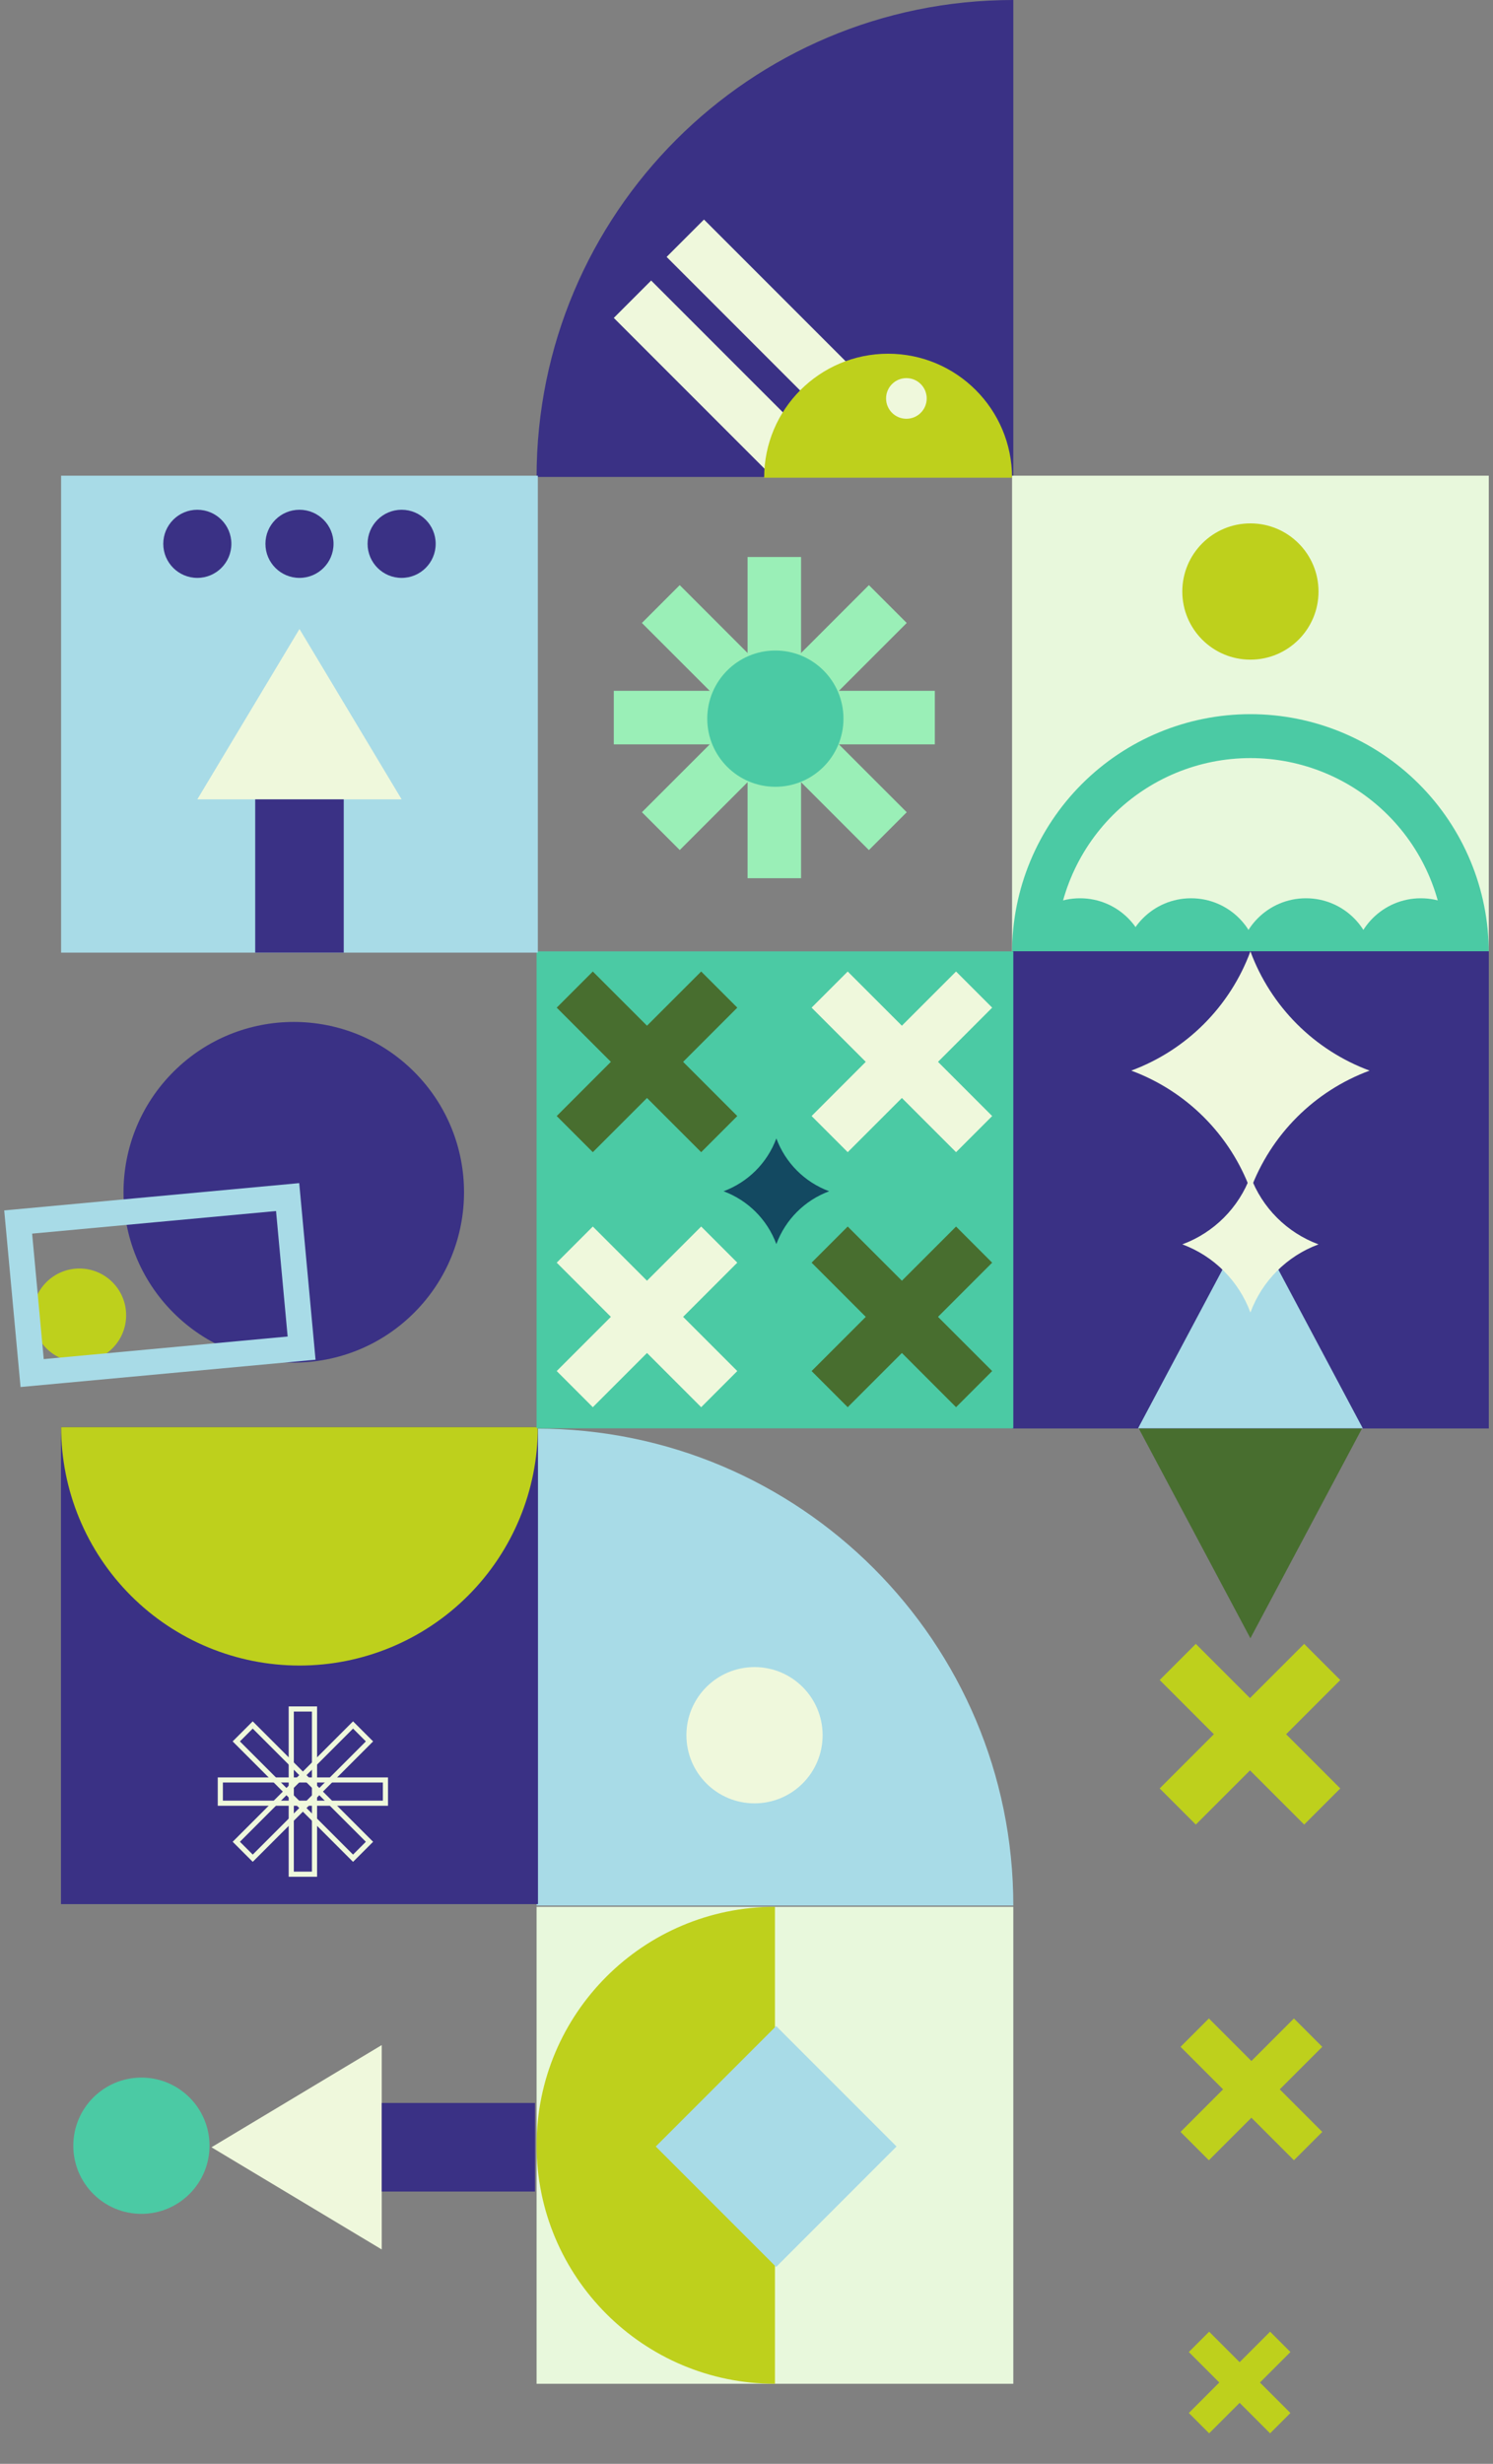 <svg width="291" height="480" viewBox="0 0 291 480" fill="none" xmlns="http://www.w3.org/2000/svg">
<rect x="0" y="0" width="291" height="480" fill="#808080" stroke="none"/>
<g id="main-screen-image">
<g id="Group 1379">
<path id="Rectangle 67" d="M243.715 319.17L221.812 278.02L265.617 278.02L243.715 319.17Z" fill="#486E2F"/>
</g>
<g id="main-screen-image_2">
<g id="Group 1381">
<g id="main-scren-mg">
<g id="illustration 2">
<g id="Group 1372">
<path id="Rectangle 42" d="M104.585 278.32L104.585 371.239H197.504V371.239C197.504 319.922 155.903 278.32 104.585 278.32V278.32Z" fill="#A8DBE7"/>
<path id="Rectangle 52" d="M104.585 92.919L197.504 92.919V0V0C146.186 0 104.585 41.601 104.585 92.919V92.919Z" fill="#3A3185"/>
<rect id="Rectangle 1" x="119.634" y="61.935" width="10.297" height="43.564" transform="rotate(-45 119.634 61.935)" fill="#EFF8DC"/>
<rect id="Rectangle 53" x="129.931" y="50.053" width="10.297" height="43.564" transform="rotate(-45 129.931 50.053)" fill="#EFF8DC"/>
<path id="Ellipse 64" d="M173.1 68.911C186.442 68.911 197.258 79.727 197.258 93.069H148.941C148.941 79.727 159.757 68.911 173.1 68.911Z" fill="#BED01C"/>
<circle id="Ellipse 52" r="13.274" transform="matrix(0 1 1 0 27.562 418.027)" fill="#4BCAA4"/>
<circle id="Ellipse 53" r="13.274" transform="matrix(0 1 1 0 147.062 338.054)" fill="#EFF8DC"/>
<circle id="Ellipse 65" r="3.96" transform="matrix(-1 0 0 1 176.664 77.624)" fill="#EFF8DC"/>
</g>
<g id="Frame 8">
<g id="Group 1353">
<ellipse id="Ellipse 28" cx="57.258" cy="232.278" rx="33.185" ry="33.185" transform="rotate(-45 57.258 232.278)" fill="#3A3185"/>
</g>
<ellipse id="Ellipse 64_2" rx="9.109" ry="9.109" transform="matrix(-1 0 0 1 15.476 256.238)" fill="#BED01C"/>
</g>
<g id="Frame 11" clip-path="url(#clip0_5_306)">
<rect id="Rectangle 34" width="92.919" height="92.919" transform="matrix(-1 0 0 1 290.177 92.673)" fill="#E8F8DC"/>
<g id="Group 5">
<ellipse id="Ellipse 41" rx="13.248" ry="13.248" transform="matrix(-1 0 0 1 276.93 188.247)" fill="#4BCAA4"/>
<ellipse id="Ellipse 42" rx="13.248" ry="13.248" transform="matrix(-1 0 0 1 254.539 188.247)" fill="#4BCAA4"/>
<circle id="Ellipse 45" r="13.248" transform="matrix(-1 0 0 1 232.15 188.247)" fill="#4BCAA4"/>
<ellipse id="Ellipse 46" rx="13.248" ry="13.248" transform="matrix(-1 0 0 1 210.505 188.247)" fill="#4BCAA4"/>
</g>
<path id="Ellipse 63" d="M290.177 185.592C290.177 173.27 285.282 161.453 276.569 152.74C267.857 144.027 256.039 139.133 243.718 139.133C231.396 139.133 219.579 144.027 210.866 152.74C202.153 161.453 197.258 173.27 197.258 185.592L205.814 185.592C205.814 175.54 209.808 165.899 216.916 158.79C224.024 151.682 233.665 147.689 243.718 147.689C253.77 147.689 263.411 151.682 270.519 158.79C277.628 165.899 281.621 175.54 281.621 185.592H290.177Z" fill="#4BCAA4"/>
<circle id="Ellipse 64_3" r="13.274" transform="matrix(-1 0 0 1 243.718 115.239)" fill="#BED01C"/>
</g>
<g id="Frame 12">
<rect width="92.919" height="92.919" transform="translate(197.258 185.347)" fill="#3A3185"/>
<rect id="Rectangle 30" x="197.258" y="185.347" width="92.919" height="92.919" fill="#3A3185"/>
<path id="Rectangle 67_2" d="M243.718 237.116L265.62 278.266H221.815L243.718 237.116Z" fill="#A8DBE7"/>
<path id="Star 5" d="M243.718 229.151V229.151C245.993 235.301 250.842 240.15 256.992 242.425V242.425V242.425C250.842 244.701 245.993 249.55 243.718 255.7V255.7V255.7C241.442 249.55 236.593 244.701 230.443 242.425V242.425V242.425C236.593 240.15 241.442 235.301 243.718 229.151V229.151Z" fill="#EFF8DC"/>
<path id="Star 2" d="M243.718 185.347V185.347C247.7 196.109 256.185 204.594 266.947 208.576V208.576V208.576C256.185 212.559 247.7 221.044 243.718 231.806V231.806V231.806C239.735 221.044 231.25 212.559 220.488 208.576V208.576V208.576C231.25 204.594 239.735 196.109 243.718 185.347V185.347Z" fill="#EFF8DC"/>
</g>
<g id="Frame 4">
<rect width="92.919" height="92.919" transform="translate(11.911 278.02)" fill="#3A3185"/>
<rect id="Rectangle 31" x="11.911" y="278.02" width="92.919" height="92.919" fill="#3A3185"/>
<path id="Ellipse 59" d="M104.83 278.02C104.83 290.342 99.936 302.159 91.223 310.872C82.51 319.585 70.693 324.479 58.371 324.479C46.049 324.479 34.232 319.585 25.519 310.872C16.806 302.159 11.911 290.342 11.911 278.02L58.371 278.02H104.83Z" fill="#BED01C"/>
<g id="Group 1353_2">
<rect id="Rectangle 1_2" x="56.769" y="332.944" width="4.531" height="32.185" stroke="#EFF8DC"/>
<rect id="Rectangle 2" x="46.053" y="339.259" width="4.531" height="32.185" transform="rotate(-45 46.053 339.259)" stroke="#EFF8DC"/>
<rect id="Rectangle 4" x="-0.707" width="4.531" height="32.185" transform="matrix(-0.707 -0.707 -0.707 0.707 71.516 338.759)" stroke="#EFF8DC"/>
<rect id="Rectangle 3" x="42.942" y="351.302" width="4.531" height="32.185" transform="rotate(-90 42.942 351.302)" stroke="#EFF8DC"/>
</g>
</g>
<g id="Frame 5">
<g id="Group 1354">
<rect id="Rectangle 30_2" x="104.585" y="185.347" width="92.919" height="92.919" fill="#4BCAA4"/>
<g id="Group 1373">
<rect id="Rectangle 5" x="108.508" y="196.309" width="9.956" height="39.822" transform="rotate(-45 108.508 196.309)" fill="#486E2F"/>
<rect id="Rectangle 6" x="115.547" y="224.467" width="9.956" height="39.822" transform="rotate(-135 115.547 224.467)" fill="#486E2F"/>
</g>
<g id="Group 1375">
<rect id="Rectangle 5_2" x="108.508" y="245.989" width="9.956" height="39.822" transform="rotate(-45 108.508 245.989)" fill="#EFF8DC"/>
<rect id="Rectangle 6_2" x="115.547" y="274.148" width="9.956" height="39.822" transform="rotate(-135 115.547 274.148)" fill="#EFF8DC"/>
</g>
<g id="Group 1374">
<rect id="Rectangle 5_3" x="158.188" y="196.309" width="9.956" height="39.822" transform="rotate(-45 158.188 196.309)" fill="#EFF8DC"/>
<rect id="Rectangle 6_3" x="165.227" y="224.467" width="9.956" height="39.822" transform="rotate(-135 165.227 224.467)" fill="#EFF8DC"/>
</g>
<g id="Group 1376">
<rect id="Rectangle 5_4" x="158.188" y="245.989" width="9.956" height="39.822" transform="rotate(-45 158.188 245.989)" fill="#486E2F"/>
<rect id="Rectangle 6_4" width="9.956" height="39.822" transform="matrix(-0.707 -0.707 0.707 -0.707 165.227 274.148)" fill="#486E2F"/>
</g>
</g>
<path id="Star 5_2" d="M151.318 221.782V221.782C153.083 226.553 156.844 230.314 161.615 232.079V232.079V232.079C156.844 233.844 153.083 237.606 151.318 242.376V242.376V242.376C149.552 237.606 145.791 233.844 141.021 232.079V232.079V232.079C145.791 230.314 149.552 226.553 151.318 221.782V221.782Z" fill="#134961"/>
</g>
<g id="Group 1361">
<rect id="Rectangle 25" width="92.919" height="92.919" transform="matrix(1 0 0 -1 11.911 185.592)" fill="#A8DBE7"/>
<path id="Polygon 9" d="M58.371 122.54L38.46 155.725H78.282L58.371 122.54Z" fill="#EFF8DC"/>
<path id="Polygon 10" d="M41.218 418.327L74.404 438.238L74.404 398.416L41.218 418.327Z" fill="#EFF8DC"/>
<rect id="Rectangle 63" width="17.256" height="29.867" transform="matrix(1 0 0 -1 49.743 185.592)" fill="#3A3185"/>
<rect id="Rectangle 64" width="17.256" height="29.867" transform="matrix(-4.37114e-08 -1 -1 4.37114e-08 104.271 426.955)" fill="#3A3185"/>
<circle id="Ellipse 47" r="6.637" transform="matrix(1 0 0 -1 58.371 105.947)" fill="#3A3185"/>
<circle id="Ellipse 48" r="6.637" transform="matrix(1 0 0 -1 78.282 105.947)" fill="#3A3185"/>
<circle id="Ellipse 51" r="6.637" transform="matrix(1 0 0 -1 38.46 105.947)" fill="#3A3185"/>
</g>
<g id="Group 1362">
<path id="Rectangle 64_2" d="M104.585 371.485H197.504V464.404H104.585V371.485Z" fill="#E8F8DC"/>
<path id="Rectangle 65" d="M104.585 417.945C104.585 392.286 125.386 371.485 151.045 371.485V371.485V464.404V464.404C125.386 464.404 104.585 443.604 104.585 417.945V417.945Z" fill="#BED01C"/>
<g id="Group 1378">
<rect id="Rectangle 66" x="127.815" y="418.18" width="33.185" height="33.185" transform="rotate(-45 127.815 418.18)" fill="#A8DBE7"/>
<circle id="Ellipse 54" cx="151.045" cy="417.945" r="4.646" fill="#A8DBE7"/>
</g>
</g>
</g>
<g id="sun">
<rect id="Rectangle 1_3" x="145.707" y="108.515" width="10.429" height="62.574" fill="#9AEFB7"/>
<rect id="Rectangle 2_2" x="125.111" y="121.366" width="10.429" height="62.574" transform="rotate(-45 125.111 121.366)" fill="#9AEFB7"/>
<rect id="Rectangle 4_2" width="10.429" height="62.574" transform="matrix(-0.707 -0.707 -0.707 0.707 176.732 121.366)" fill="#9AEFB7"/>
<rect id="Rectangle 3_2" x="119.634" y="145.016" width="10.429" height="62.574" transform="rotate(-90 119.634 145.016)" fill="#9AEFB7"/>
</g>
<g id="cross3">
<rect id="Rectangle 5_5" x="226.036" y="327.302" width="9.956" height="39.822" transform="rotate(-45 226.036 327.302)" fill="#BED01C"/>
<rect id="Rectangle 6_5" x="233.075" y="355.461" width="9.956" height="39.822" transform="rotate(-135 233.075 355.461)" fill="#BED01C"/>
</g>
<g id="cross2">
<rect id="Rectangle 5_6" x="230.1" y="398.762" width="7.813" height="31.252" transform="rotate(-45 230.1 398.762)" fill="#BED01C"/>
<rect id="Rectangle 6_6" x="235.624" y="420.86" width="7.813" height="31.252" transform="rotate(-135 235.624 420.86)" fill="#BED01C"/>
</g>
<g id="cross1">
<rect id="Rectangle 5_7" x="231.713" y="458.218" width="5.601" height="22.403" transform="rotate(-45 231.713 458.218)" fill="#BED01C"/>
<rect id="Rectangle 6_7" x="235.674" y="474.059" width="5.601" height="22.403" transform="rotate(-135 235.674 474.059)" fill="#BED01C"/>
</g>
<circle id="ellips-one" r="13.274" transform="matrix(-1 0 0 1 151.126 140.007)" fill="#4BCAA4"/>
</g>
<path id="Rectangle 63_2" d="M58.784 262.639L56.062 233.215L3.542 238.073L6.264 267.498L58.784 262.639Z" stroke="#A8DBE7" stroke-width="5"/>
</g>
</g>
</g>
<defs>
<clipPath id="clip0_5_306">
<rect width="92.919" height="92.919" fill="white" transform="matrix(-1 0 0 1 290.177 92.673)"/>
</clipPath>
</defs>
</svg>

